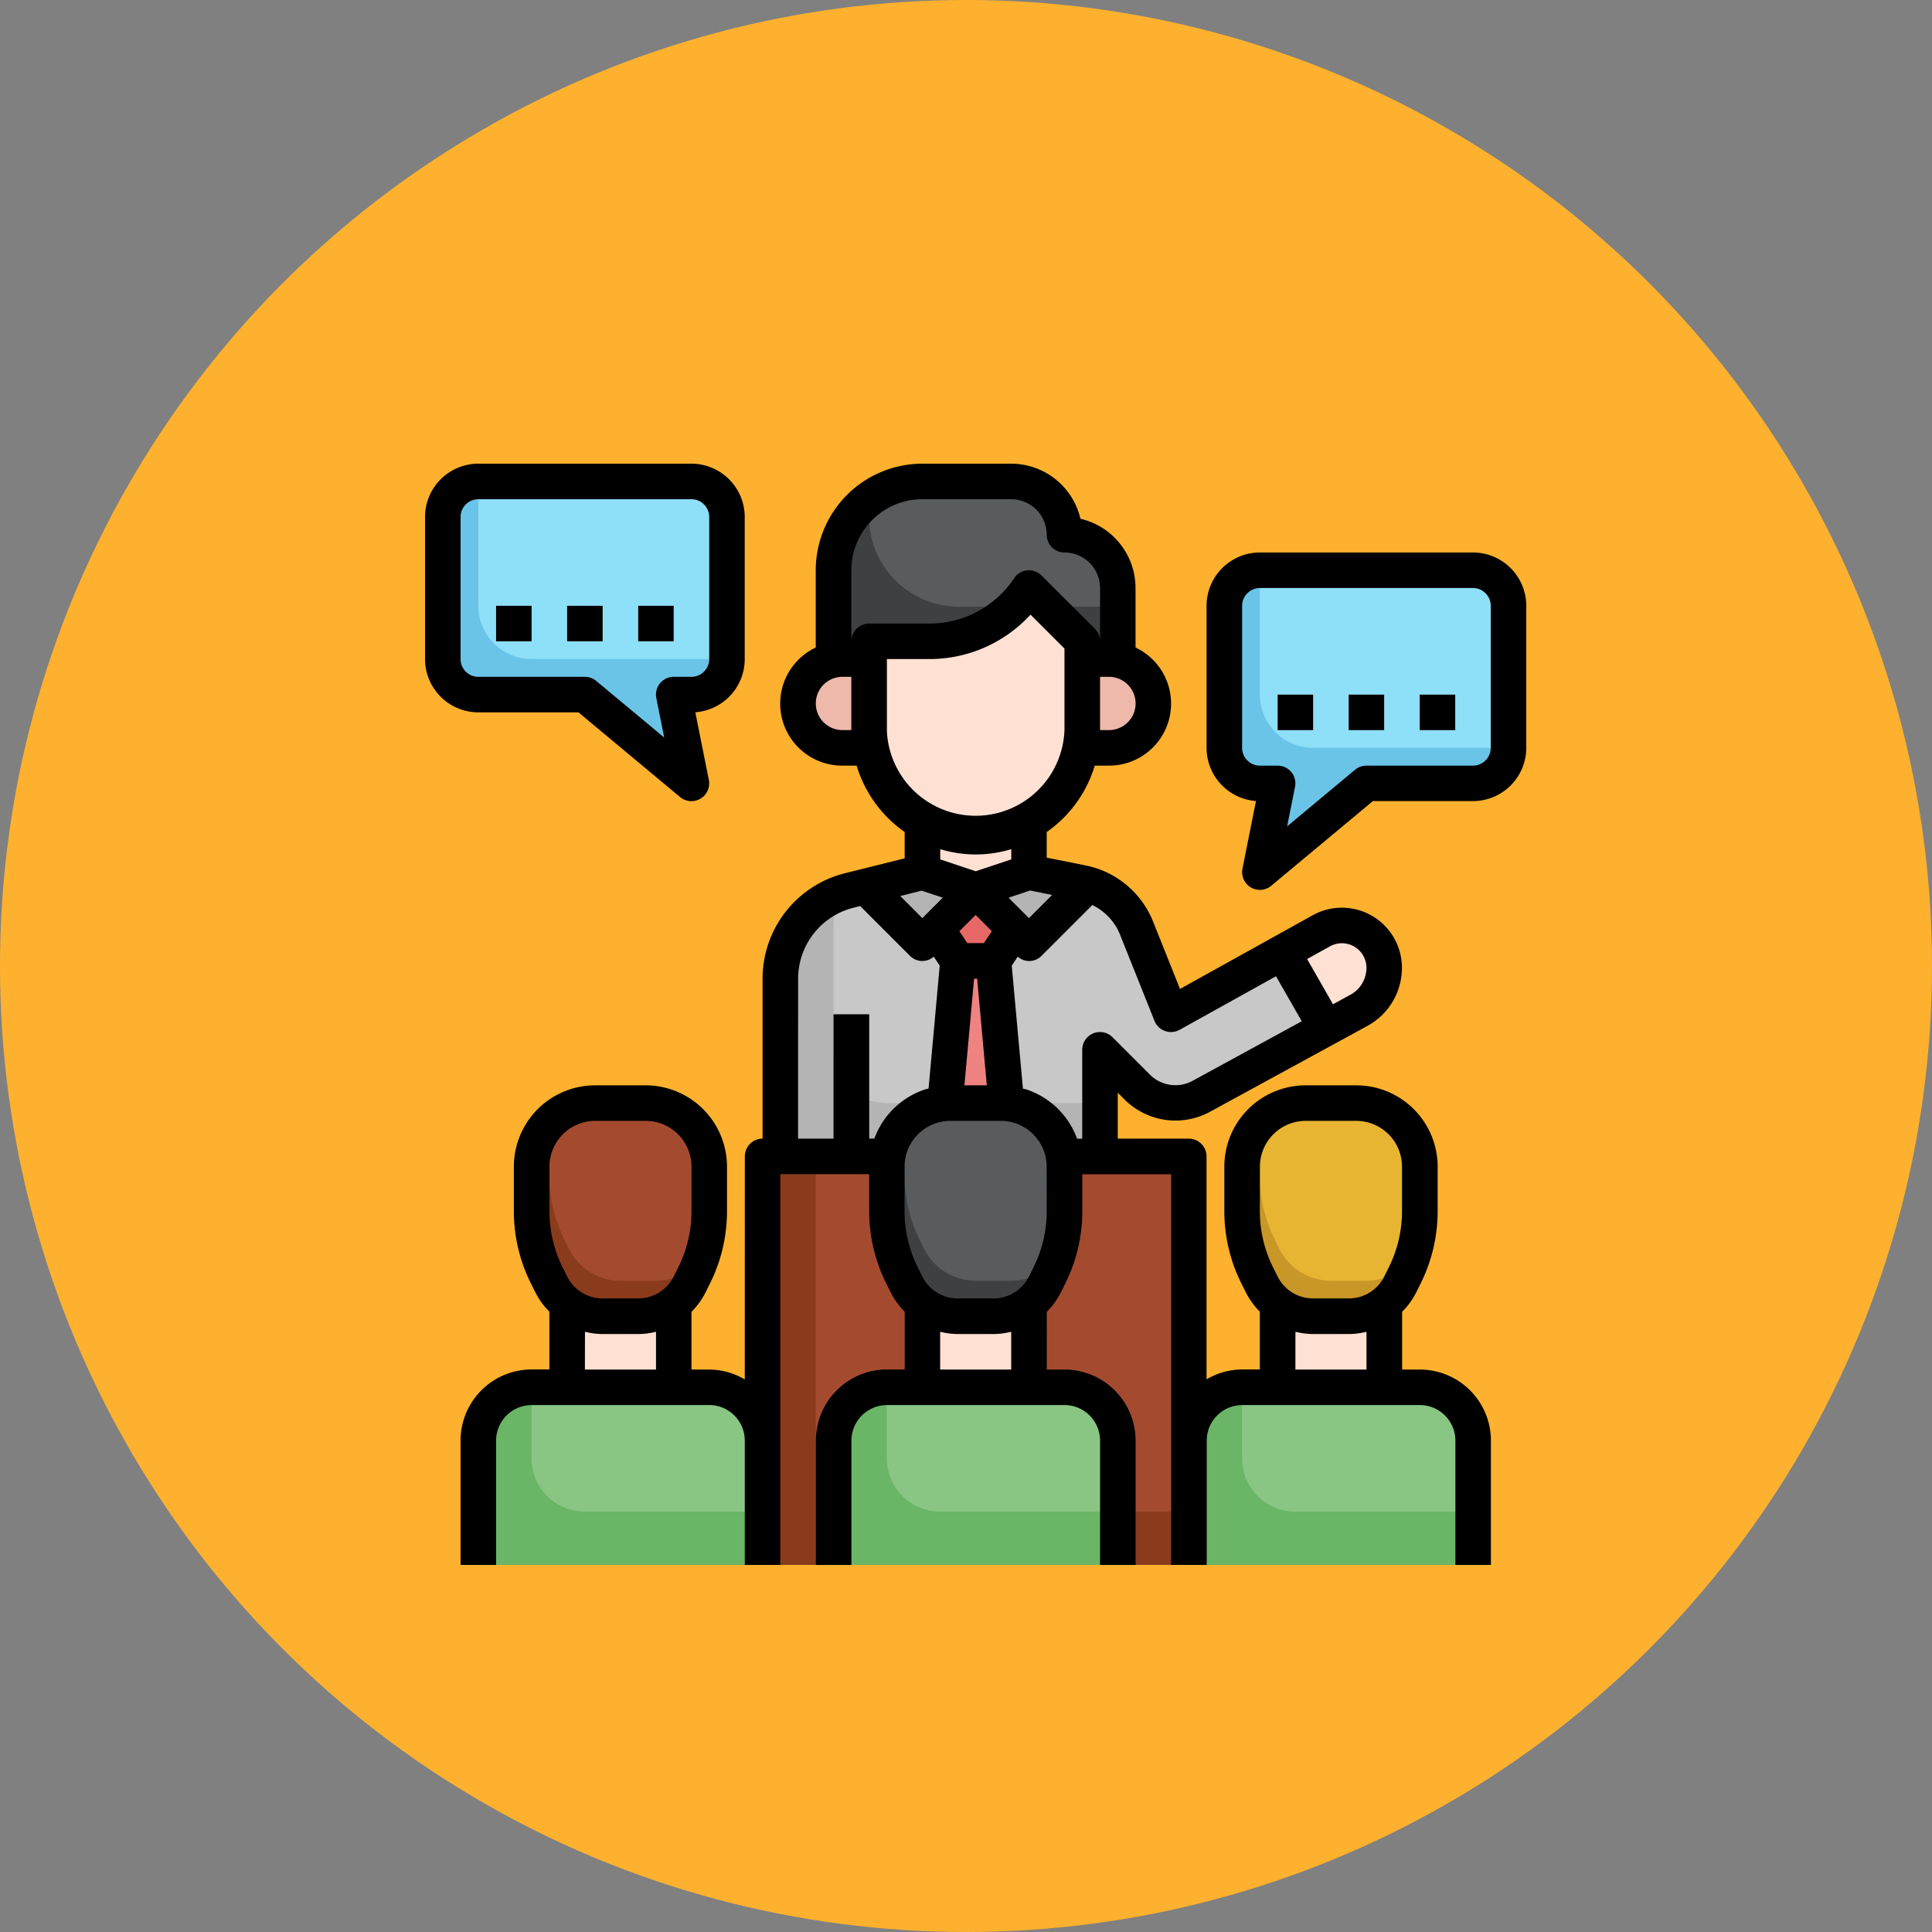 <svg xmlns="http://www.w3.org/2000/svg" width="100" height="100" viewBox="0 0 100 100">
  <rect x="0" y="0" width="100" height="100" fill="#808080" stroke="none"/>
  <g id="Grupo_965429" data-name="Grupo 965429" transform="translate(-390 -6663)">
    <circle id="Elipse_5814" data-name="Elipse 5814" cx="50" cy="50" r="50" transform="translate(390 6663)" fill="#feb12e"/>
    <g id="capacitacion_2_" data-name="capacitacion (2)" transform="translate(412 6687)">
      <path id="Trazado_728921" data-name="Trazado 728921" d="M49,48h5.516v4.6H49Z" transform="translate(-4.871 -4.79)" fill="#eeb8ab"/>
      <path id="Trazado_728922" data-name="Trazado 728922" d="M50.839,49.944A2.974,2.974,0,0,1,49,49.3v3.4h5.516V49.3a2.974,2.974,0,0,1-1.839.641Z" transform="translate(-4.871 -4.895)" fill="#ffe1d3"/>
      <path id="Trazado_728923" data-name="Trazado 728923" d="M9,48h5.516v4.6H9Z" transform="translate(-1.645 -4.79)" fill="#eeb8ab"/>
      <path id="Trazado_728924" data-name="Trazado 728924" d="M10.839,49.944A2.974,2.974,0,0,1,9,49.3v3.4h5.516V49.3a2.974,2.974,0,0,1-1.839.641Z" transform="translate(-1.645 -4.895)" fill="#ffe1d3"/>
      <path id="Trazado_728925" data-name="Trazado 728925" d="M20,40H42.065V61.145H20Z" transform="translate(-2.532 -4.145)" fill="#893b1b"/>
      <path id="Trazado_728926" data-name="Trazado 728926" d="M42.306,41H23V54.79a3.678,3.678,0,0,0,3.677,3.677H42.306Z" transform="translate(-2.774 -4.226)" fill="#a44b2f"/>
      <path id="Trazado_728927" data-name="Trazado 728927" d="M37.548,38.71V33.194L39.5,35.147a2.747,2.747,0,0,0,3.258.469l8.192-4.468a2.5,2.5,0,0,0,1.305-2.2A2.19,2.19,0,0,0,49,27.033l-7.779,4.322-1.778-4.447c-.04-.1-.084-.2-.132-.294a3.872,3.872,0,0,0-2.7-2.066L33.871,24H28.355l-3.787.947A4.71,4.71,0,0,0,21,29.516V38.71" transform="translate(-2.613 -2.855)" fill="#b4b4b4"/>
      <path id="Trazado_728928" data-name="Trazado 728928" d="M50.31,26.757a2.19,2.19,0,0,0-1.065.276l-7.779,4.322-1.778-4.447c-.04-.1-.084-.2-.132-.294a3.872,3.872,0,0,0-2.7-2.066L34.113,24H28.6l-3.787.947a4.743,4.743,0,0,0-.509.174,4.686,4.686,0,0,0-.3,1.637v6.435a2.758,2.758,0,0,0,2.758,2.758H37.79V33.194l1.954,1.954A2.747,2.747,0,0,0,43,35.616l8.192-4.468a2.5,2.5,0,0,0,1.305-2.2,2.191,2.191,0,0,0-2.19-2.191Z" transform="translate(-2.855 -2.855)" fill="#c8c8c8"/>
      <path id="Trazado_728929" data-name="Trazado 728929" d="M34.758,27.677l3.035-3.035c-.1-.028-.192-.074-.3-.095L34.758,24,32,24.919Z" transform="translate(-3.5 -2.855)" fill="#b4b4b4"/>
      <path id="Trazado_728930" data-name="Trazado 728930" d="M31.5,24.919,28.742,24l-2.942.735,2.942,2.942Z" transform="translate(-3 -2.855)" fill="#b4b4b4"/>
      <path id="Trazado_728931" data-name="Trazado 728931" d="M33.845,27.023l-1.1,1.655H30.9l-1.1-1.655L31.823,25Z" transform="translate(-3.323 -2.935)" fill="#e66967"/>
      <path id="Trazado_728932" data-name="Trazado 728932" d="M29,21.2v2.577l2.758.919,2.758-.919V21.2Z" transform="translate(-3.258 -2.629)" fill="#eeb8ab"/>
      <path id="Trazado_728933" data-name="Trazado 728933" d="M24,11.24V6.6A4.6,4.6,0,0,1,28.6,2h4.6a2.758,2.758,0,0,1,2.758,2.758A2.758,2.758,0,0,1,38.71,7.516V11.24" transform="translate(-2.855 -1.081)" fill="#3f4042"/>
      <path id="Trazado_728934" data-name="Trazado 728934" d="M38.871,7.516a2.758,2.758,0,0,0-2.758-2.758A2.758,2.758,0,0,0,33.355,2h-4.6a4.566,4.566,0,0,0-2.644.846A4.591,4.591,0,0,0,26,3.839a4.643,4.643,0,0,0,4.643,4.643h8.228Z" transform="translate(-3.016 -1.081)" fill="#5a5b5d"/>
      <g id="Grupo_964923" data-name="Grupo 964923" transform="translate(19.306 6.435)">
        <path id="Trazado_728935" data-name="Trazado 728935" d="M37.032,10.758v4.6a5.516,5.516,0,1,1-11.032,0v-4.6h3.12A6.2,6.2,0,0,0,34.274,8Z" transform="translate(-22.323 -8)" fill="#eeb8ab"/>
        <path id="Trazado_728936" data-name="Trazado 728936" d="M25.677,12H24.3a2.3,2.3,0,1,0,0,4.6h1.455" transform="translate(-22 -8.323)" fill="#eeb8ab"/>
        <path id="Trazado_728937" data-name="Trazado 728937" d="M37.993,12h1.379a2.3,2.3,0,0,1,0,4.6H37.917" transform="translate(-23.284 -8.323)" fill="#eeb8ab"/>
      </g>
      <path id="Trazado_728938" data-name="Trazado 728938" d="M33.677,39.113,32.758,29H30.919L30,39.113Z" transform="translate(-3.339 -3.258)" fill="#e66967"/>
      <path id="Trazado_728939" data-name="Trazado 728939" d="M32.056,20.848a5.514,5.514,0,0,0,5.056-5.493v-4.6L34.355,8A6.2,6.2,0,0,1,29.2,10.758H27v4.6A5.514,5.514,0,0,0,32.056,20.848Z" transform="translate(-3.097 -1.565)" fill="#ffe1d3"/>
      <path id="Trazado_728940" data-name="Trazado 728940" d="M34.6,22.191a5.463,5.463,0,0,1-4.6.423v1.24l2.3.766,2.3-.766Z" transform="translate(-3.339 -2.709)" fill="#ffe1d3"/>
      <path id="Trazado_728941" data-name="Trazado 728941" d="M31.919,29,31,39.113h2.758L32.839,29Z" transform="translate(-3.419 -3.258)" fill="#ee8382"/>
      <path id="Trazado_728942" data-name="Trazado 728942" d="M24,32h1.839v7.355H24Z" transform="translate(-2.855 -3.5)" fill="#959595"/>
      <path id="Trazado_728943" data-name="Trazado 728943" d="M10.677,48.032a2.975,2.975,0,0,1-2.661-1.645l-.235-.47A7.4,7.4,0,0,1,7,42.607V40.292A3.293,3.293,0,0,1,10.292,37H12.9a3.293,3.293,0,0,1,3.292,3.292v2.315a7.4,7.4,0,0,1-.781,3.311l-.234.47a2.977,2.977,0,0,1-2.662,1.645Z" transform="translate(-1.484 -3.903)" fill="#893b1b"/>
      <path id="Trazado_728944" data-name="Trazado 728944" d="M29,48h5.516v4.6H29Z" transform="translate(-3.258 -4.79)" fill="#eeb8ab"/>
      <path id="Trazado_728945" data-name="Trazado 728945" d="M47.839,7H58.871A1.838,1.838,0,0,1,60.71,8.839v7.355a1.838,1.838,0,0,1-1.839,1.839H53.355l-5.516,4.6.919-4.6h-.919A1.838,1.838,0,0,1,46,16.194V8.839A1.838,1.838,0,0,1,47.839,7Z" transform="translate(-4.629 -1.484)" fill="#6ac4e8"/>
      <path id="Trazado_728946" data-name="Trazado 728946" d="M59.032,7H48v6.435a2.758,2.758,0,0,0,2.758,2.758H60.871V8.839A1.838,1.838,0,0,0,59.032,7Z" transform="translate(-4.79 -1.484)" fill="#8edff8"/>
      <path id="Trazado_728947" data-name="Trazado 728947" d="M57,14h1.839v1.839H57Z" transform="translate(-5.516 -2.048)" fill="#fff"/>
      <path id="Trazado_728948" data-name="Trazado 728948" d="M53,14h1.839v1.839H53Z" transform="translate(-5.194 -2.048)" fill="#fff"/>
      <path id="Trazado_728949" data-name="Trazado 728949" d="M49,14h1.839v1.839H49Z" transform="translate(-4.871 -2.048)" fill="#fff"/>
      <path id="Trazado_728950" data-name="Trazado 728950" d="M52.35,27a2.19,2.19,0,0,0-1.065.276l-2,1.109,2.247,3.932,1.7-.926a2.5,2.5,0,0,0,1.305-2.2A2.191,2.191,0,0,0,52.35,27Z" transform="translate(-4.894 -3.097)" fill="#ffe1d3"/>
      <path id="Trazado_728951" data-name="Trazado 728951" d="M14.023,37.169A3.282,3.282,0,0,0,12.982,37H10.373a3.288,3.288,0,0,0-2.334.973A3.2,3.2,0,0,0,8,38.453v2.315a7.4,7.4,0,0,0,.781,3.311l.234.47a2.977,2.977,0,0,0,2.662,1.645h1.839a2.969,2.969,0,0,0,2.341-1.15,7.411,7.411,0,0,0,.417-2.436V40.292a3.291,3.291,0,0,0-2.251-3.123Z" transform="translate(-1.565 -3.903)" fill="#a44b2f"/>
      <path id="Trazado_728952" data-name="Trazado 728952" d="M30.677,48.032a2.975,2.975,0,0,1-2.661-1.645l-.235-.47A7.4,7.4,0,0,1,27,42.607V40.292A3.293,3.293,0,0,1,30.292,37H32.9a3.293,3.293,0,0,1,3.292,3.292v2.315a7.4,7.4,0,0,1-.781,3.311l-.234.47a2.977,2.977,0,0,1-2.662,1.645Z" transform="translate(-3.097 -3.903)" fill="#3f4042"/>
      <path id="Trazado_728953" data-name="Trazado 728953" d="M50.677,48.032a2.975,2.975,0,0,1-2.661-1.645l-.235-.47A7.4,7.4,0,0,1,47,42.607V40.292A3.293,3.293,0,0,1,50.292,37H52.9a3.293,3.293,0,0,1,3.292,3.292v2.315a7.4,7.4,0,0,1-.781,3.311l-.234.47a2.977,2.977,0,0,1-2.662,1.645Z" transform="translate(-4.71 -3.903)" fill="#c99728"/>
      <path id="Trazado_728954" data-name="Trazado 728954" d="M54.023,37.169A3.282,3.282,0,0,0,52.982,37H50.373a3.288,3.288,0,0,0-2.334.973,3.2,3.2,0,0,0-.039.481v2.315a7.4,7.4,0,0,0,.781,3.311l.234.47a2.977,2.977,0,0,0,2.662,1.645h1.839a2.969,2.969,0,0,0,2.341-1.15,7.411,7.411,0,0,0,.417-2.436V40.292a3.291,3.291,0,0,0-2.252-3.123Z" transform="translate(-4.79 -3.903)" fill="#e7b532"/>
      <path id="Trazado_728955" data-name="Trazado 728955" d="M34.023,37.169A3.282,3.282,0,0,0,32.982,37H30.373a3.288,3.288,0,0,0-2.334.973,3.2,3.2,0,0,0-.039.481v2.315a7.4,7.4,0,0,0,.781,3.311l.234.47a2.977,2.977,0,0,0,2.662,1.645h1.839a2.969,2.969,0,0,0,2.341-1.15,7.411,7.411,0,0,0,.417-2.436V40.292a3.291,3.291,0,0,0-2.252-3.123Z" transform="translate(-3.177 -3.903)" fill="#5a5b5d"/>
      <path id="Trazado_728956" data-name="Trazado 728956" d="M4,62.194V55.758A2.758,2.758,0,0,1,6.758,53h9.194a2.758,2.758,0,0,1,2.758,2.758v6.435" transform="translate(-1.242 -5.194)" fill="#6bb566"/>
      <path id="Trazado_728957" data-name="Trazado 728957" d="M9.758,59.435h9.194V55.758A2.758,2.758,0,0,0,16.194,53H7v3.677A2.758,2.758,0,0,0,9.758,59.435Z" transform="translate(-1.484 -5.194)" fill="#89c683"/>
      <path id="Trazado_728958" data-name="Trazado 728958" d="M24,62.194V55.758A2.758,2.758,0,0,1,26.758,53h9.194a2.758,2.758,0,0,1,2.758,2.758v6.435" transform="translate(-2.855 -5.194)" fill="#6bb566"/>
      <path id="Trazado_728959" data-name="Trazado 728959" d="M29.758,59.435h9.194V55.758A2.758,2.758,0,0,0,36.194,53H27v3.677A2.758,2.758,0,0,0,29.758,59.435Z" transform="translate(-3.097 -5.194)" fill="#89c683"/>
      <path id="Trazado_728960" data-name="Trazado 728960" d="M44,62.194V55.758A2.758,2.758,0,0,1,46.758,53h9.194a2.758,2.758,0,0,1,2.758,2.758v6.435" transform="translate(-4.468 -5.194)" fill="#6bb566"/>
      <path id="Trazado_728961" data-name="Trazado 728961" d="M49.758,59.435h9.194V55.758A2.758,2.758,0,0,0,56.194,53H47v3.677A2.758,2.758,0,0,0,49.758,59.435Z" transform="translate(-4.71 -5.194)" fill="#89c683"/>
      <path id="Trazado_728962" data-name="Trazado 728962" d="M30.839,49.944A2.974,2.974,0,0,1,29,49.3v3.4h5.516V49.3a2.974,2.974,0,0,1-1.839.641Z" transform="translate(-3.258 -4.895)" fill="#ffe1d3"/>
      <path id="Trazado_728963" data-name="Trazado 728963" d="M14.871,2H3.839A1.838,1.838,0,0,0,2,3.839v7.355a1.838,1.838,0,0,0,1.839,1.839H9.355l5.516,4.6-.919-4.6h.919a1.838,1.838,0,0,0,1.839-1.839V3.839A1.838,1.838,0,0,0,14.871,2Z" transform="translate(-1.081 -1.081)" fill="#6ac4e8"/>
      <path id="Trazado_728964" data-name="Trazado 728964" d="M15.032,2H4V8.435a2.758,2.758,0,0,0,2.758,2.758H16.871V3.839A1.838,1.838,0,0,0,15.032,2Z" transform="translate(-1.242 -1.081)" fill="#8edff8"/>
      <path id="Trazado_728965" data-name="Trazado 728965" d="M5,9H6.839v1.839H5Z" transform="translate(-1.323 -1.645)" fill="#fff"/>
      <path id="Trazado_728966" data-name="Trazado 728966" d="M9,9h1.839v1.839H9Z" transform="translate(-1.645 -1.645)" fill="#fff"/>
      <path id="Trazado_728967" data-name="Trazado 728967" d="M13,9h1.839v1.839H13Z" transform="translate(-1.968 -1.645)" fill="#fff"/>
      <path id="Trazado_728968" data-name="Trazado 728968" d="M17.71,48.4a3.64,3.64,0,0,0-1.839-.511h-.919V44.9a3.906,3.906,0,0,0,.725-1l.234-.47A8.365,8.365,0,0,0,16.79,39.7V37.389a4.212,4.212,0,0,0-4.212-4.212H9.97a4.211,4.211,0,0,0-4.212,4.212V39.7a8.365,8.365,0,0,0,.879,3.722l.234.47a3.891,3.891,0,0,0,.725,1v2.991H6.677A3.681,3.681,0,0,0,3,51.565V58H4.839V51.565a1.841,1.841,0,0,1,1.839-1.839h9.194a1.841,1.841,0,0,1,1.839,1.839V58h1.839V37.774h4.6V39.7a8.365,8.365,0,0,0,.879,3.722l.234.47a3.907,3.907,0,0,0,.725,1v2.991h-.919a3.681,3.681,0,0,0-3.677,3.677V58h1.839V51.565a1.841,1.841,0,0,1,1.839-1.839h9.194A1.841,1.841,0,0,1,36.1,51.565V58h1.839V51.565a3.681,3.681,0,0,0-3.677-3.677h-.919V44.9a3.906,3.906,0,0,0,.725-1l.234-.47a8.365,8.365,0,0,0,.879-3.722v-1.93h4.6V58h1.839V51.565a1.841,1.841,0,0,1,1.839-1.839h9.194a1.841,1.841,0,0,1,1.839,1.839V58h1.839V51.565a3.681,3.681,0,0,0-3.677-3.677h-.919V44.9a3.907,3.907,0,0,0,.725-1l.234-.47a8.365,8.365,0,0,0,.879-3.722V37.389a4.212,4.212,0,0,0-4.212-4.212H46.744a4.211,4.211,0,0,0-4.212,4.212V39.7a8.365,8.365,0,0,0,.879,3.722l.234.47a3.907,3.907,0,0,0,.725,1v2.991h-.919a3.64,3.64,0,0,0-1.839.511V36.855a.92.92,0,0,0-.919-.919H37.016V33.558l.383.383a3.734,3.734,0,0,0,4.349.627L49.94,30.1a3.423,3.423,0,0,0,1.785-3.007,3.11,3.11,0,0,0-4.621-2.719l-6.866,3.814L38.85,24.716c-.05-.124-.1-.246-.165-.368a4.762,4.762,0,0,0-3.346-2.556l-2-.4V20.064a6.454,6.454,0,0,0,2.487-3.435h.731a3.21,3.21,0,0,0,1.379-6.113V7.435a3.683,3.683,0,0,0-2.852-3.584A3.683,3.683,0,0,0,31.5,1H26.9a5.522,5.522,0,0,0-5.516,5.516v4a3.21,3.21,0,0,0,1.379,6.113H23.5a6.45,6.45,0,0,0,2.487,3.435v1.363l-3.091.772a5.623,5.623,0,0,0-4.264,5.462v8.274a.92.92,0,0,0-.919.919ZM7.6,37.389A2.372,2.372,0,0,1,9.97,35.016h2.609a2.372,2.372,0,0,1,2.373,2.373V39.7a6.506,6.506,0,0,1-.685,2.9l-.234.47a2.044,2.044,0,0,1-1.839,1.136H10.355a2.044,2.044,0,0,1-1.839-1.136l-.234-.47A6.506,6.506,0,0,1,7.6,39.7Zm1.839,8.543a3.911,3.911,0,0,0,.919.117h1.839a3.911,3.911,0,0,0,.919-.117v1.955H9.435Zm34.935-8.543a2.372,2.372,0,0,1,2.373-2.373h2.609a2.372,2.372,0,0,1,2.373,2.373V39.7a6.506,6.506,0,0,1-.685,2.9l-.234.47a2.044,2.044,0,0,1-1.839,1.136H47.129a2.044,2.044,0,0,1-1.839-1.136l-.234-.47a6.506,6.506,0,0,1-.685-2.9Zm1.839,8.543a3.911,3.911,0,0,0,.919.117h1.839a3.911,3.911,0,0,0,.919-.117v1.955H46.21ZM31.5,47.887H27.823V45.932a3.911,3.911,0,0,0,.919.117h1.839a3.911,3.911,0,0,0,.919-.117ZM33.339,39.7a6.506,6.506,0,0,1-.685,2.9l-.234.47a2.044,2.044,0,0,1-1.839,1.136H28.742A2.044,2.044,0,0,1,26.9,43.073l-.234-.47a6.506,6.506,0,0,1-.685-2.9V37.389a2.372,2.372,0,0,1,2.373-2.373h2.609a2.372,2.372,0,0,1,2.373,2.373ZM26.866,23.1l1.093.364L26.9,24.523,25.76,23.379Zm5.613-.007,1.141.228-1.2,1.2-1.056-1.056Zm-2.9,4.566h.159l.5,5.516H29.079Zm.08-3.3.839.839-.412.619h-.855l-.413-.619ZM48,25.982a1.271,1.271,0,0,1,1.888,1.111,1.587,1.587,0,0,1-.826,1.393l-.906.495-1.339-2.342ZM37.04,25.168c.036.074.07.147.1.226l1.778,4.447a.919.919,0,0,0,.546.525.93.93,0,0,0,.755-.063l4.988-2.772L46.54,29.86l-5.671,3.094a1.86,1.86,0,0,1-2.169-.313l-1.954-1.954a.919.919,0,0,0-1.569.651v4.6H34.91A4.2,4.2,0,0,0,32.3,33.393c-.063-.021-.129-.029-.193-.048l-.578-6.364.31-.465a.895.895,0,0,0,1.234-.044L35.7,23.845a2.933,2.933,0,0,1,1.343,1.323ZM36.556,14.79H36.1V12.032h.46a1.379,1.379,0,0,1,0,2.758ZM23.226,6.516A3.681,3.681,0,0,1,26.9,2.839h4.6a1.841,1.841,0,0,1,1.839,1.839.92.92,0,0,0,.919.919A1.841,1.841,0,0,1,36.1,7.435v2.758a.917.917,0,0,0-.269-.65L33.069,6.786a.919.919,0,0,0-1.415.14,5.263,5.263,0,0,1-4.388,2.349H24.145a.92.92,0,0,0-.919.919Zm-.46,8.274a1.379,1.379,0,1,1,0-2.758h.46V14.79Zm2.3,0V11.113h2.2a7.1,7.1,0,0,0,5.235-2.3l1.757,1.758V14.79a4.6,4.6,0,0,1-9.194,0Zm4.6,6.435a6.4,6.4,0,0,0,1.839-.271v.528l-1.839.613-1.839-.613v-.528A6.4,6.4,0,0,0,29.661,21.226Zm-9.194,6.435a3.785,3.785,0,0,1,2.871-3.677l.34-.086,2.574,2.574a.895.895,0,0,0,1.234.044l.31.465-.578,6.364c-.064.018-.13.027-.193.048a4.2,4.2,0,0,0-2.612,2.542h-.268V29.5H22.306v6.435H20.468Z" transform="translate(-1.161 -1)"/>
      <path id="Trazado_728969" data-name="Trazado 728969" d="M3.758,13.871H8.941L14.2,18.254a.919.919,0,0,0,1.489-.887l-.7-3.5a2.76,2.76,0,0,0,2.558-2.75V3.758A2.761,2.761,0,0,0,14.79,1H3.758A2.761,2.761,0,0,0,1,3.758v7.355a2.761,2.761,0,0,0,2.758,2.758ZM2.839,3.758a.921.921,0,0,1,.919-.919H14.79a.921.921,0,0,1,.919.919v7.355a.921.921,0,0,1-.919.919h-.919a.919.919,0,0,0-.9,1.1l.408,2.043L9.863,12.246a.918.918,0,0,0-.588-.213H3.758a.921.921,0,0,1-.919-.919Z" transform="translate(-1 -1)"/>
      <path id="Trazado_728970" data-name="Trazado 728970" d="M5,9H6.839v1.839H5Z" transform="translate(-1.323 -1.645)"/>
      <path id="Trazado_728971" data-name="Trazado 728971" d="M9,9h1.839v1.839H9Z" transform="translate(-1.645 -1.645)"/>
      <path id="Trazado_728972" data-name="Trazado 728972" d="M13,9h1.839v1.839H13Z" transform="translate(-1.968 -1.645)"/>
      <path id="Trazado_728973" data-name="Trazado 728973" d="M58.79,6H47.758A2.761,2.761,0,0,0,45,8.758v7.355a2.761,2.761,0,0,0,2.558,2.751l-.7,3.5a.919.919,0,0,0,1.489.886l5.261-4.383H58.79a2.761,2.761,0,0,0,2.758-2.758V8.758A2.761,2.761,0,0,0,58.79,6Zm.919,10.113a.921.921,0,0,1-.919.919H53.274a.918.918,0,0,0-.588.213L49.17,20.175l.408-2.043a.919.919,0,0,0-.9-1.1h-.919a.921.921,0,0,1-.919-.919V8.758a.921.921,0,0,1,.919-.919H58.79a.921.921,0,0,1,.919.919Z" transform="translate(-4.548 -1.403)"/>
      <path id="Trazado_728974" data-name="Trazado 728974" d="M57,14h1.839v1.839H57Z" transform="translate(-5.516 -2.048)"/>
      <path id="Trazado_728975" data-name="Trazado 728975" d="M53,14h1.839v1.839H53Z" transform="translate(-5.194 -2.048)"/>
      <path id="Trazado_728976" data-name="Trazado 728976" d="M49,14h1.839v1.839H49Z" transform="translate(-4.871 -2.048)"/>
    </g>
  </g>
</svg>

